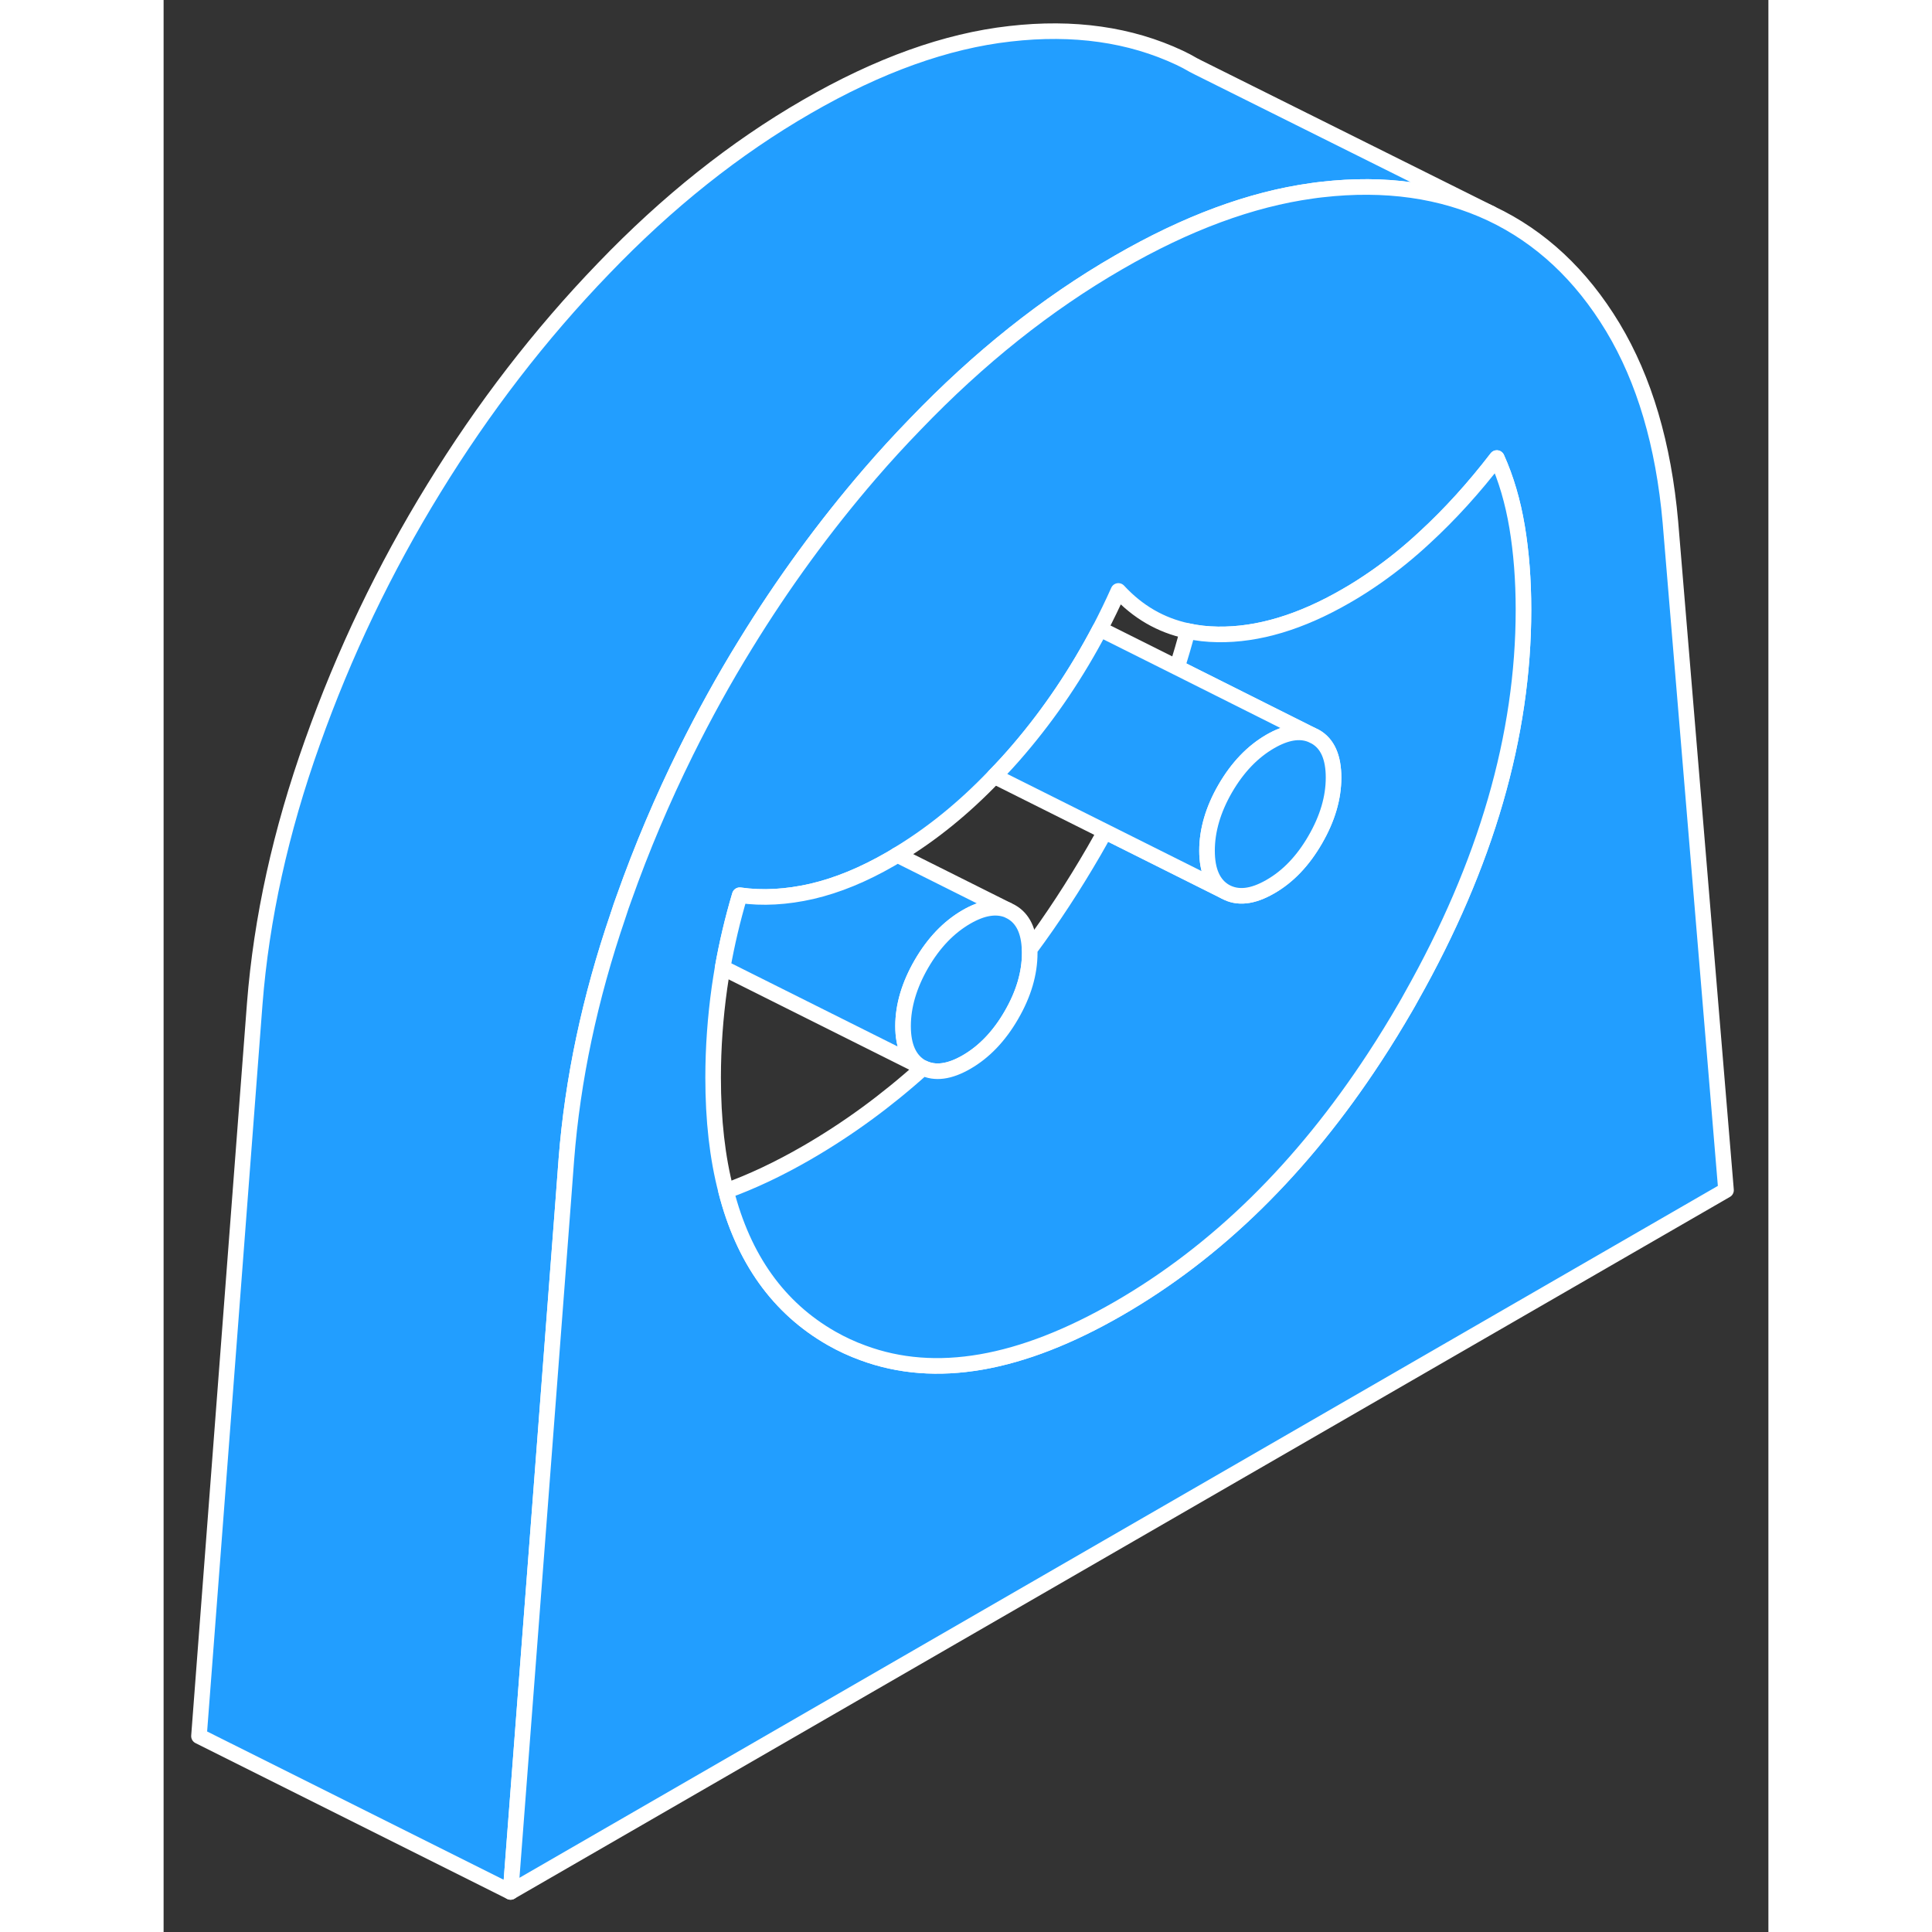 <svg width="48" height="48" viewBox="0 0 103 124" fill="#229EFF" xmlns="http://www.w3.org/2000/svg" stroke-width="1px" stroke-linecap="round" stroke-linejoin="round"><rect x="0" y="0" width="103" height="124" fill="#333333" stroke="none"/><path d="M85.21 13.708C82.04 12.218 78.41 11.698 74.32 12.168C74.11 12.188 73.91 12.218 73.7 12.248C69.79 12.788 65.65 14.318 61.28 16.848C56.67 19.508 52.33 22.968 48.24 27.228C47.24 28.258 46.27 29.318 45.33 30.408C42.41 33.798 39.75 37.438 37.35 41.348C35.96 43.598 34.69 45.908 33.52 48.268C32.02 51.298 30.69 54.428 29.55 57.648C29.42 57.998 29.3 58.348 29.19 58.698C29.18 58.718 29.17 58.738 29.17 58.758C27.35 64.078 26.25 69.298 25.85 74.418L25.65 77.088L23.99 98.888L22.27 121.428L2.27 111.428L5.85 64.418C6.28 58.948 7.51 53.358 9.55 47.648C11.58 41.928 14.18 36.498 17.35 31.348C20.52 26.188 24.14 21.478 28.24 17.228C32.33 12.968 36.67 9.508 41.28 6.848C45.88 4.188 50.23 2.628 54.32 2.168C58.41 1.698 62.04 2.218 65.21 3.708C65.51 3.848 65.79 3.998 66.08 4.168L66.37 4.318L85.21 13.708Z" stroke="white" stroke-linejoin="round"/><path d="M96.71 33.508C96.27 28.538 95.04 24.368 93.01 20.998C90.98 17.638 88.38 15.208 85.21 13.708C82.04 12.218 78.41 11.698 74.32 12.168C74.11 12.188 73.91 12.218 73.7 12.248C69.79 12.788 65.65 14.318 61.28 16.848C56.67 19.508 52.33 22.968 48.24 27.228C47.24 28.258 46.27 29.318 45.33 30.408C42.41 33.798 39.75 37.438 37.35 41.348C35.96 43.598 34.69 45.908 33.52 48.268C32.02 51.298 30.69 54.428 29.55 57.648C29.42 57.998 29.3 58.348 29.19 58.698C29.18 58.718 29.17 58.738 29.17 58.758C27.35 64.078 26.25 69.298 25.85 74.418L25.65 77.088L23.99 98.888L22.27 121.428L100.28 76.388L96.71 33.508ZM80.08 63.978C79.97 64.188 79.84 64.408 79.72 64.618C79.07 65.738 78.41 66.818 77.72 67.868C73.08 74.958 67.61 80.338 61.28 83.988C55 87.608 49.54 88.558 44.88 86.828C44.19 86.578 43.52 86.268 42.87 85.898C39.47 83.958 37.21 80.798 36.1 76.438C35.54 74.298 35.27 71.878 35.27 69.158C35.27 67.238 35.41 65.308 35.68 63.378C35.74 62.958 35.81 62.538 35.88 62.108C36.15 60.588 36.51 59.038 36.98 57.458C38.44 57.668 39.99 57.578 41.61 57.208C43.24 56.828 44.92 56.138 46.65 55.138C46.8 55.048 46.95 54.968 47.09 54.868C49.27 53.558 51.35 51.878 53.32 49.818C53.86 49.268 54.39 48.688 54.9 48.088C56.9 45.748 58.63 43.168 60.1 40.368C60.51 39.578 60.91 38.758 61.28 37.928C62.52 39.268 63.99 40.128 65.72 40.498C66.34 40.638 66.98 40.708 67.66 40.718C70.23 40.758 72.98 39.938 75.9 38.248C76.55 37.878 77.2 37.458 77.83 37.018C78.89 36.278 79.93 35.438 80.94 34.498C82.57 32.998 84.11 31.298 85.57 29.398C86.17 30.728 86.6 32.208 86.87 33.818C87.14 35.438 87.28 37.208 87.28 39.138C87.28 47.208 84.88 55.478 80.08 63.978Z" stroke="white" stroke-linejoin="round"/><path d="M54.17 58.408C53.43 58.118 52.55 58.258 51.53 58.848C50.39 59.508 49.43 60.508 48.64 61.868C47.86 63.218 47.46 64.548 47.46 65.858C47.46 67.168 47.86 68.038 48.64 68.488L35.88 62.108C36.15 60.588 36.51 59.038 36.98 57.458C38.44 57.668 39.99 57.578 41.61 57.208C43.24 56.828 44.92 56.138 46.65 55.138C46.8 55.048 46.95 54.968 47.09 54.868L54.17 58.408Z" stroke="white" stroke-linejoin="round"/><path d="M55.59 61.158C55.59 62.468 55.2 63.798 54.41 65.158C53.63 66.508 52.66 67.518 51.53 68.168C50.44 68.798 49.51 68.918 48.74 68.538C48.7 68.538 48.67 68.508 48.64 68.488C47.86 68.038 47.46 67.158 47.46 65.858C47.46 64.558 47.86 63.218 48.64 61.868C49.43 60.508 50.39 59.508 51.53 58.848C52.55 58.258 53.43 58.118 54.17 58.408L54.41 58.528C55.15 58.948 55.54 59.758 55.58 60.938C55.59 61.008 55.59 61.078 55.59 61.158Z" stroke="white" stroke-linejoin="round"/><path d="M87.28 39.138C87.28 47.208 84.88 55.478 80.08 63.978C79.97 64.188 79.84 64.408 79.72 64.618C79.07 65.738 78.41 66.818 77.72 67.868C73.08 74.958 67.61 80.338 61.28 83.988C55 87.608 49.54 88.558 44.88 86.828C44.19 86.578 43.52 86.268 42.87 85.898C39.47 83.958 37.21 80.798 36.1 76.438C37.76 75.838 39.48 75.028 41.28 73.988C43.91 72.468 46.4 70.648 48.74 68.538C49.51 68.918 50.44 68.798 51.53 68.168C52.66 67.518 53.63 66.508 54.41 65.158C55.2 63.798 55.59 62.468 55.59 61.158C55.59 61.078 55.59 61.008 55.58 60.938C57.03 58.988 58.41 56.878 59.72 54.618C59.96 54.198 60.2 53.778 60.42 53.368L68.14 57.228C68.93 57.668 69.89 57.568 71.03 56.908C72.17 56.258 73.13 55.248 73.91 53.898C74.7 52.538 75.09 51.208 75.09 49.908C75.09 48.608 74.7 47.718 73.91 47.278L73.66 47.158L65.04 42.838C65.29 42.058 65.52 41.278 65.72 40.498C66.34 40.638 66.98 40.708 67.66 40.718C70.23 40.758 72.98 39.938 75.9 38.248C76.55 37.878 77.2 37.458 77.83 37.018C78.89 36.278 79.93 35.438 80.94 34.498C82.57 32.998 84.11 31.298 85.57 29.398C86.17 30.728 86.6 32.208 86.87 33.818C87.14 35.438 87.28 37.208 87.28 39.138Z" stroke="white" stroke-linejoin="round"/><path d="M73.66 47.158C72.93 46.858 72.05 46.998 71.03 47.588C69.89 48.248 68.93 49.248 68.14 50.608C67.36 51.958 66.97 53.288 66.97 54.598C66.97 55.908 67.36 56.778 68.14 57.228L53.32 49.818C53.86 49.268 54.39 48.688 54.9 48.088C56.9 45.748 58.63 43.168 60.1 40.368L65.04 42.838L73.66 47.158Z" stroke="white" stroke-linejoin="round"/><path d="M75.09 49.908C75.09 51.208 74.7 52.538 73.91 53.898C73.13 55.248 72.17 56.258 71.03 56.908C69.89 57.568 68.93 57.668 68.14 57.228C67.36 56.778 66.97 55.898 66.97 54.598C66.97 53.298 67.36 51.958 68.14 50.608C68.93 49.248 69.89 48.248 71.03 47.588C72.05 46.998 72.93 46.858 73.66 47.158L73.91 47.278C74.7 47.718 75.09 48.598 75.09 49.908Z" stroke="white" stroke-linejoin="round"/></svg>